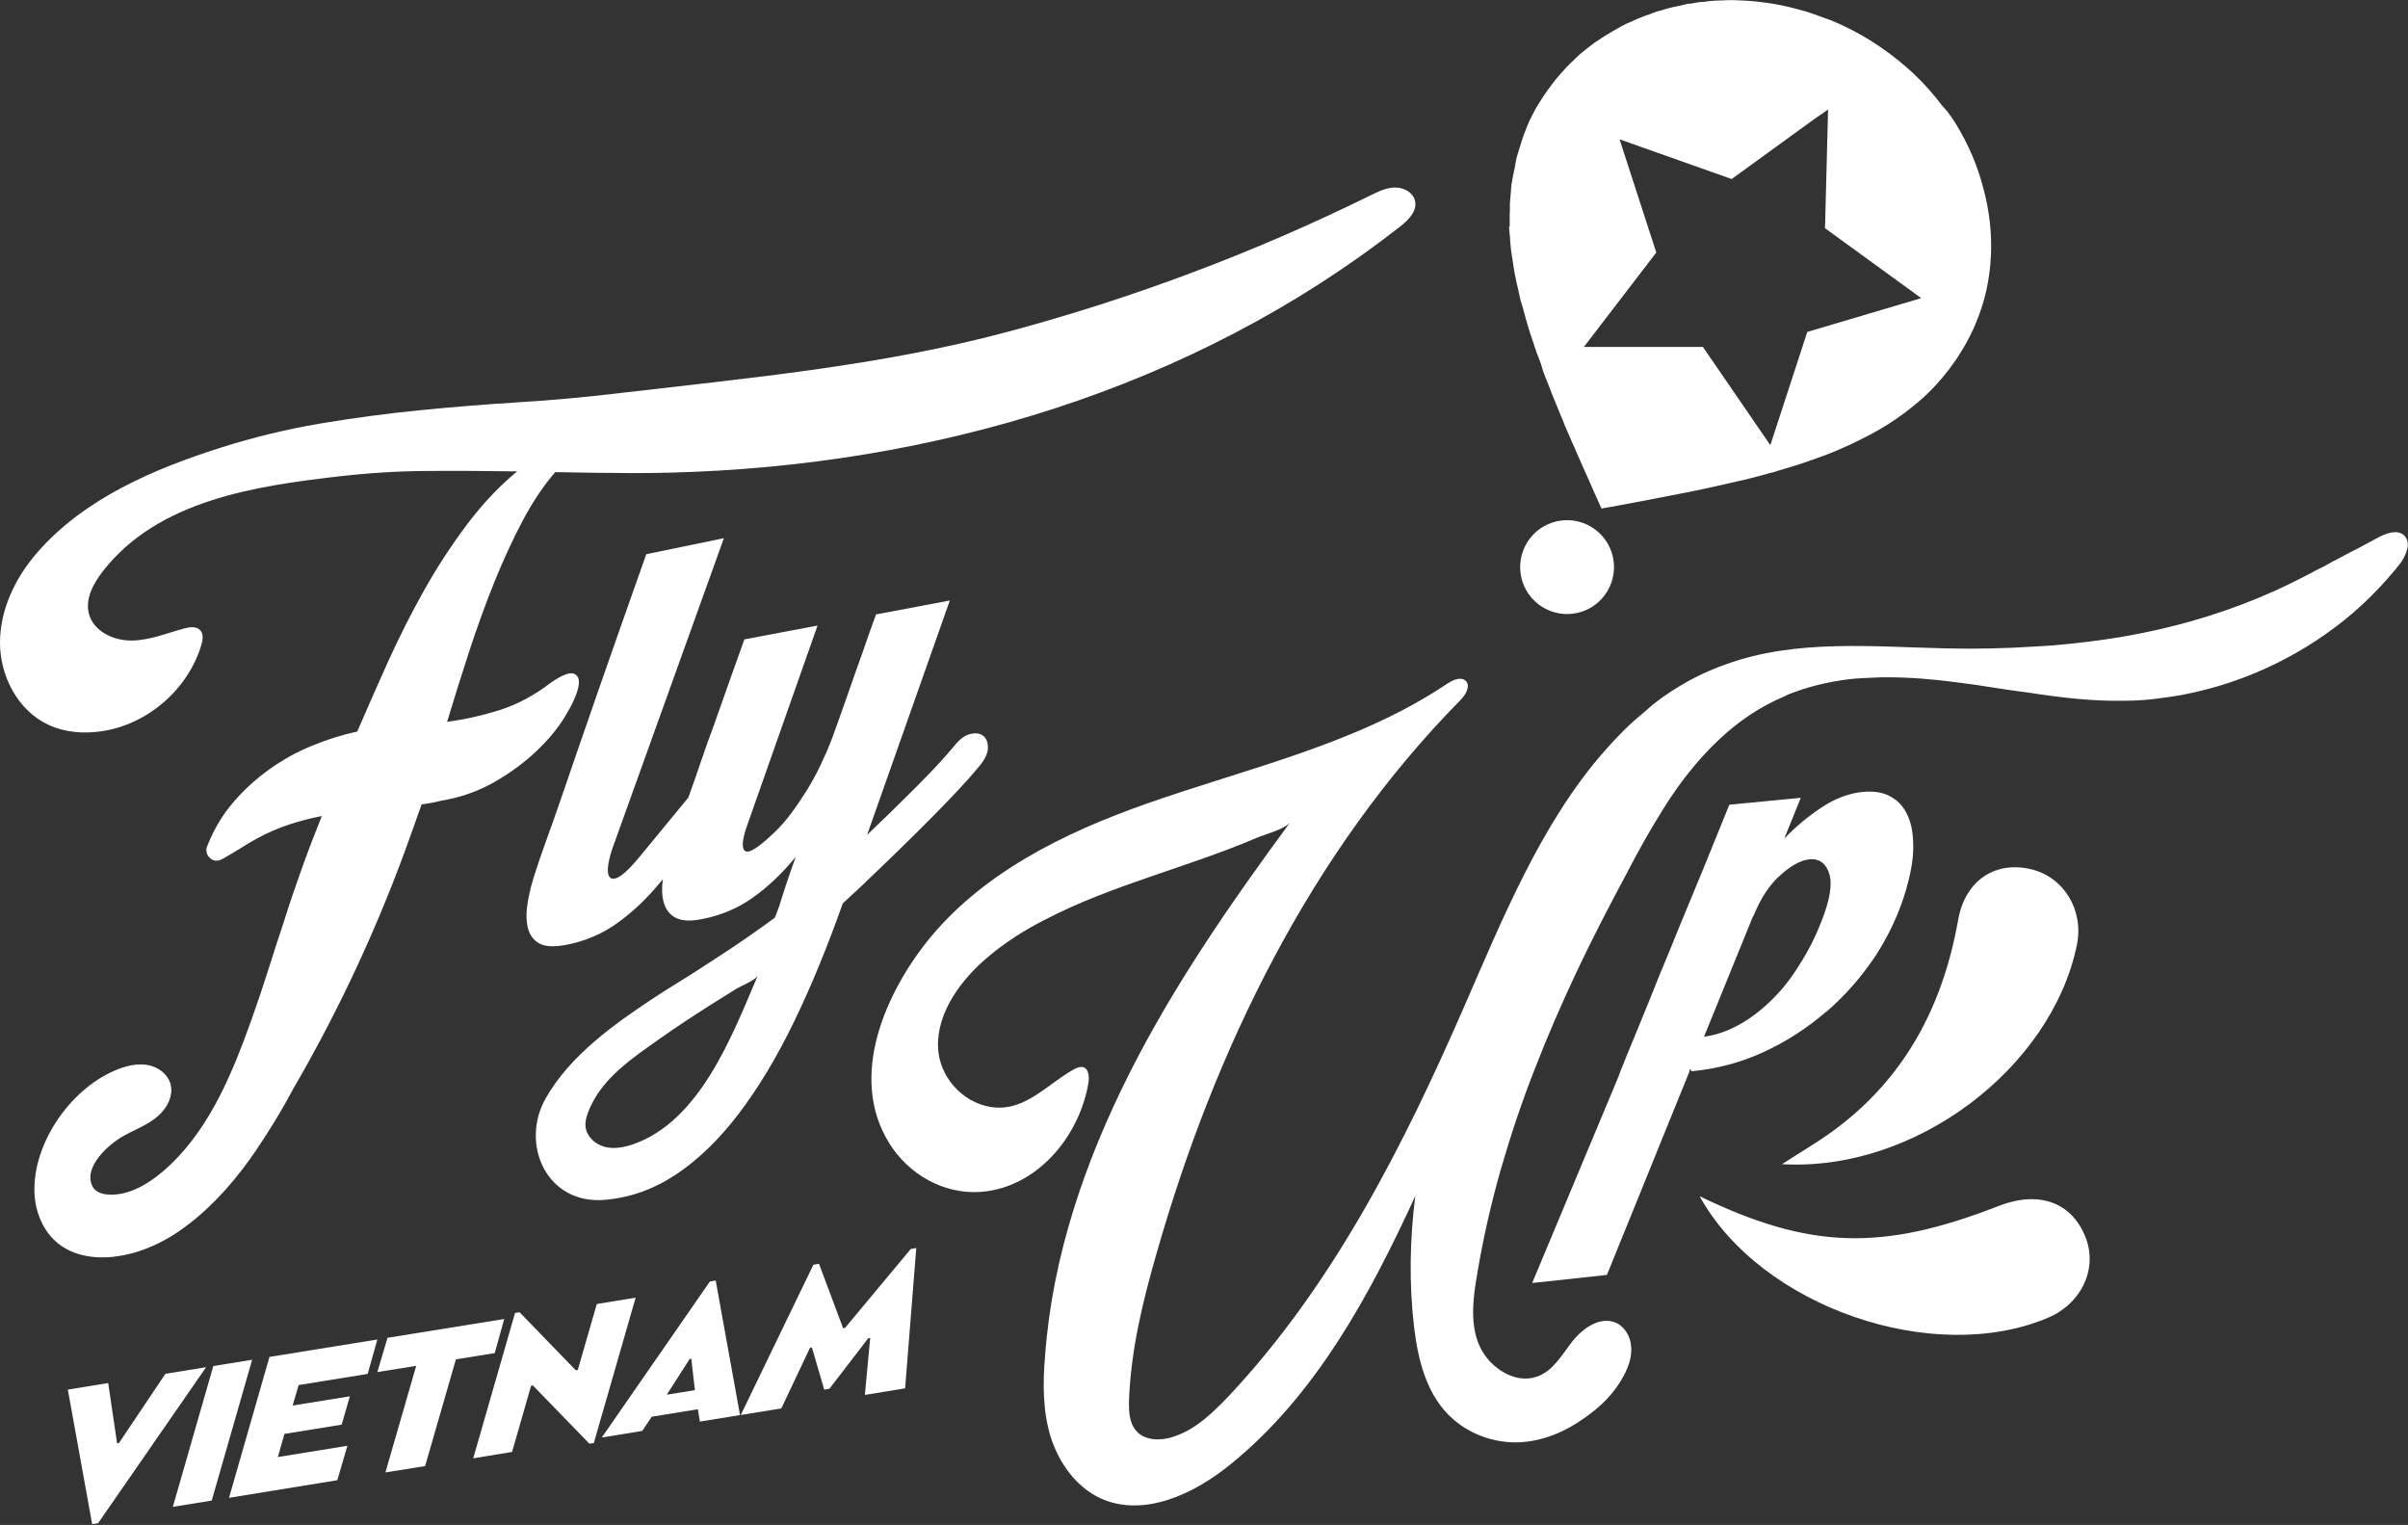 <svg width="199" height="126" viewBox="0 0 199 126" fill="none" xmlns="http://www.w3.org/2000/svg">
<rect x="0" y="0" width="199" height="126" fill="#333333" stroke="none"/>
<g clip-path="url(#clip0_1250_1505)">
<path d="M132.332 49.515C133.799 47.954 133.723 45.499 132.162 44.033C130.601 42.566 128.147 42.642 126.68 44.203C125.213 45.764 125.29 48.218 126.85 49.685C128.411 51.152 130.866 51.076 132.332 49.515Z" fill="white"/>
<path d="M124.708 18.715C124.726 19.014 124.761 19.312 124.787 19.619C124.805 19.97 124.831 20.312 124.875 20.672C124.893 20.804 124.919 20.927 124.937 21.058H124.928C124.945 21.19 124.98 21.339 125.007 21.488C125.007 21.514 125.016 21.549 125.007 21.593C125.024 21.646 125.024 21.707 125.042 21.76C125.086 22.058 125.13 22.366 125.191 22.673C125.226 22.866 125.279 23.041 125.305 23.234C125.358 23.471 125.41 23.699 125.463 23.919C125.524 24.191 125.577 24.427 125.63 24.682C125.63 24.682 125.63 24.691 125.63 24.699C125.665 24.822 125.7 24.954 125.744 25.094C125.779 25.226 125.823 25.358 125.867 25.48C125.875 25.515 125.884 25.559 125.893 25.594C125.963 25.823 126.016 26.059 126.077 26.279C126.13 26.437 126.165 26.603 126.218 26.761C126.218 26.77 126.218 26.779 126.226 26.797C126.226 26.797 126.226 26.797 126.226 26.805C126.349 27.165 126.446 27.56 126.551 27.823C126.604 27.981 126.648 28.139 126.709 28.297C126.753 28.411 126.788 28.516 126.814 28.63C126.849 28.709 126.867 28.779 126.893 28.85C126.946 29.025 127.007 29.192 127.077 29.35C127.139 29.508 127.192 29.666 127.253 29.815C127.27 29.885 127.306 29.964 127.332 30.034C127.385 30.192 127.428 30.332 127.464 30.473C127.516 30.648 127.578 30.815 127.639 30.973C127.674 31.017 127.683 31.087 127.7 31.14C127.753 31.254 127.806 31.385 127.85 31.5C127.92 31.666 127.981 31.833 128.043 32C128.192 32.386 128.332 32.754 128.49 33.132H128.499C128.56 33.298 128.613 33.447 128.683 33.596C128.78 33.851 128.894 34.132 129.017 34.413C129.131 34.676 129.236 34.921 129.332 35.193C129.473 35.518 129.604 35.816 129.745 36.132C129.859 36.413 129.99 36.703 130.113 36.966H130.122C130.192 37.168 130.262 37.343 130.35 37.519C130.499 37.878 130.657 38.238 130.815 38.58C130.859 38.659 130.894 38.756 130.938 38.852C131.052 39.089 131.157 39.335 131.263 39.581C131.614 40.379 131.973 41.204 132.351 42.02C132.368 42.02 132.395 42.02 132.412 42.011H132.43L132.447 42.002C132.5 41.985 132.561 41.985 132.614 41.967C132.781 41.932 132.939 41.906 133.097 41.888C134.737 41.581 136.378 41.283 137.949 40.967C139.774 40.625 141.564 40.247 143.292 39.835C143.292 39.844 143.275 39.835 143.266 39.852C143.45 39.8 143.643 39.756 143.819 39.721L143.889 39.703C144.056 39.66 144.222 39.633 144.389 39.589C144.433 39.563 144.486 39.554 144.512 39.554C145.117 39.405 145.714 39.247 146.302 39.072C146.363 39.072 146.416 39.045 146.486 39.036C146.644 38.984 146.784 38.94 146.942 38.896L146.995 38.879C147.179 38.826 147.364 38.764 147.548 38.712C147.802 38.633 148.065 38.563 148.311 38.484C148.443 38.44 148.583 38.396 148.715 38.352C148.767 38.335 148.811 38.317 148.873 38.3C149.338 38.15 149.803 37.984 150.259 37.817C150.417 37.764 150.566 37.712 150.706 37.659C151.294 37.44 151.856 37.212 152.409 36.957C152.54 36.904 152.654 36.852 152.786 36.79C153.216 36.589 153.646 36.378 154.067 36.159C154.225 36.08 154.383 36.001 154.523 35.931C155.041 35.65 155.541 35.369 156.024 35.062C156.024 35.062 156.05 35.044 156.068 35.035C156.559 34.72 157.024 34.395 157.48 34.053C157.603 33.956 157.726 33.86 157.858 33.754C158.226 33.482 158.568 33.175 158.902 32.886C158.998 32.789 159.095 32.71 159.191 32.614C159.604 32.228 159.981 31.833 160.358 31.394C160.446 31.306 160.516 31.201 160.604 31.096C160.902 30.754 161.183 30.385 161.446 29.999C161.551 29.859 161.622 29.745 161.727 29.604C162.043 29.113 162.359 28.604 162.631 28.086C162.929 27.525 163.192 26.963 163.412 26.384C163.868 25.243 164.184 24.068 164.359 22.866C164.456 22.269 164.508 21.672 164.535 21.084C164.614 19.233 164.403 17.382 163.912 15.583C163.912 15.557 163.894 15.53 163.885 15.504C163.885 15.486 163.885 15.469 163.877 15.451C163.412 13.67 162.683 11.968 161.701 10.345C161.551 10.099 161.043 9.257 160.534 8.774C159.832 7.827 159.033 6.932 158.147 6.089C156.699 4.747 155.067 3.545 153.207 2.562C152.549 2.22 151.909 1.921 151.242 1.649C151.022 1.562 150.794 1.5 150.575 1.413C150.136 1.237 149.689 1.097 149.241 0.948C148.978 0.869 148.715 0.816 148.46 0.737C148.048 0.623 147.636 0.526 147.223 0.439C146.942 0.377 146.67 0.351 146.39 0.289C145.995 0.228 145.582 0.175 145.196 0.132C144.907 0.096 144.626 0.079 144.336 0.061C143.95 0.035 143.564 0.026 143.178 0.009C142.897 0.009 142.617 0.017 142.327 0.035C141.941 0.035 141.564 0.061 141.186 0.096C141.143 0.096 141.072 0.114 141.02 0.132C140.923 0.14 140.818 0.149 140.73 0.158C140.73 0.158 140.73 0.158 140.721 0.158C140.721 0.158 140.713 0.158 140.704 0.158C140.581 0.167 140.476 0.167 140.37 0.184C140.274 0.202 140.195 0.21 140.116 0.228C140.09 0.228 140.055 0.237 140.019 0.246L139.923 0.263L139.677 0.307C139.616 0.307 139.563 0.307 139.502 0.307C139.318 0.36 139.124 0.404 138.931 0.447C138.8 0.474 138.659 0.5 138.519 0.535C138.466 0.544 138.423 0.553 138.37 0.561C137.993 0.64 137.624 0.754 137.256 0.869C137.194 0.877 137.124 0.904 137.054 0.921C137.054 0.921 137.036 0.921 137.027 0.93C136.966 0.939 136.905 0.956 136.843 0.974C136.843 0.974 136.826 0.991 136.817 1C136.668 1.035 136.519 1.097 136.404 1.149C136.255 1.202 136.115 1.246 135.975 1.298L135.922 1.316H135.913C135.913 1.316 135.834 1.342 135.799 1.369C135.764 1.377 135.729 1.386 135.685 1.413C135.597 1.439 135.501 1.474 135.431 1.509C135.194 1.606 134.957 1.711 134.72 1.825C134.483 1.921 134.246 2.027 134.018 2.158C133.746 2.308 133.474 2.474 133.202 2.623C133.114 2.676 133.018 2.729 132.93 2.79C132.851 2.834 132.763 2.878 132.693 2.93C132.456 3.071 132.228 3.229 132.009 3.378C131.991 3.378 131.956 3.396 131.947 3.413C131.921 3.431 131.903 3.448 131.886 3.448C131.605 3.65 131.333 3.861 131.07 4.071C131.061 4.071 131.052 4.089 131.043 4.097C130.885 4.22 130.719 4.343 130.561 4.484C130.438 4.589 130.324 4.694 130.219 4.799C130.219 4.799 130.21 4.808 130.201 4.817C130.192 4.817 130.184 4.817 130.192 4.835C129.912 5.098 129.64 5.361 129.368 5.642C129.368 5.642 129.368 5.642 129.368 5.659C129.139 5.887 128.929 6.133 128.718 6.388C128.648 6.467 128.578 6.545 128.516 6.633C128.35 6.835 128.192 7.063 128.025 7.283C127.946 7.37 127.885 7.467 127.814 7.572C127.814 7.581 127.797 7.598 127.788 7.607C127.753 7.651 127.727 7.704 127.692 7.748C127.569 7.932 127.446 8.099 127.332 8.292C127.192 8.511 127.06 8.73 126.928 8.941L126.612 9.546C126.358 10.029 126.147 10.546 125.963 11.064C125.937 11.126 125.902 11.178 125.893 11.248C125.832 11.424 125.761 11.608 125.717 11.784C125.682 11.871 125.665 11.942 125.638 12.038C125.638 12.038 125.63 12.038 125.63 12.056V12.073C125.612 12.108 125.586 12.152 125.577 12.196C125.577 12.196 125.577 12.205 125.577 12.24C125.551 12.284 125.524 12.389 125.489 12.521C125.463 12.565 125.454 12.608 125.445 12.661C125.402 12.802 125.349 12.951 125.331 13.056C125.314 13.152 125.296 13.214 125.287 13.249C125.27 13.31 125.261 13.381 125.252 13.433C125.235 13.582 125.2 13.732 125.173 13.889C125.13 14.118 125.068 14.337 125.033 14.565C125.007 14.67 124.989 14.793 124.972 14.899C124.945 15.004 124.937 15.109 124.928 15.214C124.928 15.214 124.91 15.214 124.901 15.214C124.901 15.258 124.901 15.302 124.901 15.346C124.893 15.513 124.875 15.653 124.866 15.793C124.84 16.127 124.796 16.478 124.779 16.82C124.779 16.969 124.779 17.11 124.779 17.259C124.779 17.408 124.779 17.548 124.761 17.706C124.77 18.049 124.761 18.408 124.761 18.75L124.708 18.715ZM158.788 24.629L149.355 27.428L146.302 36.782L140.73 28.665H137.361H131.728H130.894L131.324 28.104L136.878 20.865L133.851 11.538C133.851 11.538 133.895 11.538 133.921 11.538L143.108 14.793L149.917 9.853L151.075 9.046L150.821 18.856L158.779 24.638L158.788 24.629Z" fill="white"/>
<path d="M64.456 74.722L64.034 75.827C62.455 76.985 60.937 78.038 59.481 78.977C58.296 79.749 57.112 80.53 55.901 81.267C55.286 81.644 54.681 82.03 54.076 82.425C50.75 84.619 47.091 87.225 45.091 90.761C42.968 94.507 45.152 99.553 49.978 99.14C52.084 98.965 54.049 98.254 55.892 97.026C57.734 95.797 59.454 94.121 61.069 91.998C62.683 89.875 64.201 87.348 65.623 84.417C67.044 81.486 68.378 78.231 69.65 74.642C70.598 73.783 71.598 72.835 72.668 71.8C73.739 70.773 74.792 69.746 75.827 68.72C76.862 67.693 77.828 66.719 78.722 65.772C79.618 64.833 80.363 63.999 80.96 63.271C81.416 62.718 81.644 62.218 81.644 61.771C81.644 61.323 81.513 60.998 81.249 60.797C80.995 60.595 80.635 60.542 80.197 60.648C79.758 60.744 79.337 61.051 78.916 61.569C78.108 62.552 77.038 63.701 75.704 65.035C74.371 66.368 73.028 67.684 71.659 68.983L78.494 49.618L72.396 50.768C72.037 51.733 71.677 52.768 71.291 53.891C70.94 54.856 70.554 55.945 70.133 57.164C69.711 58.375 69.255 59.656 68.764 61.007C68.483 61.744 68.167 62.473 67.816 63.21C67.465 63.947 67.079 64.649 66.667 65.316C66.246 65.991 65.816 66.623 65.377 67.211C64.938 67.799 64.508 68.29 64.087 68.694C62.753 69.983 61.92 70.536 61.595 70.326C61.262 70.124 61.323 69.378 61.779 68.106L67.562 51.689L61.516 52.83C60.604 55.374 59.761 57.743 58.989 59.946C58.638 60.876 58.296 61.832 57.963 62.815C57.629 63.797 57.313 64.728 56.989 65.614C56.954 65.71 56.919 65.807 56.883 65.903L52.83 70.826C52.233 71.545 51.742 72.045 51.364 72.317C50.978 72.589 50.689 72.668 50.496 72.563C50.303 72.458 50.215 72.203 50.233 71.8C50.25 71.405 50.364 70.878 50.566 70.229L59.823 44.468L53.409 45.793C51.9 50.039 50.54 53.926 49.303 57.471C48.776 58.972 48.25 60.49 47.723 62.034C47.197 63.569 46.705 64.991 46.258 66.298C45.802 67.606 45.398 68.755 45.038 69.738C44.687 70.72 44.441 71.44 44.301 71.896C43.985 72.817 43.757 73.686 43.617 74.511C43.476 75.327 43.476 76.038 43.617 76.643C43.766 77.248 44.073 77.678 44.564 77.95C45.056 78.222 45.793 78.257 46.767 78.073C48.346 77.775 49.767 77.169 51.022 76.266C52.286 75.362 53.479 74.23 54.602 72.861L54.778 72.651C54.681 73.361 54.699 73.984 54.839 74.52C54.997 75.125 55.322 75.555 55.813 75.818C56.304 76.09 57.024 76.134 57.971 75.95C59.542 75.651 60.964 75.064 62.201 74.177C63.447 73.3 64.631 72.177 65.754 70.808C65.438 71.694 65.166 72.484 64.938 73.168C64.71 73.862 64.543 74.379 64.438 74.722H64.456ZM52.259 94.569C51.715 94.753 51.136 94.876 50.566 94.85C50.347 94.841 50.127 94.806 49.917 94.744C49.153 94.525 48.469 93.884 48.39 93.095C48.346 92.665 48.469 92.244 48.627 91.84C49.697 89.085 52.303 87.4 54.62 85.76C55.971 84.803 57.357 83.899 58.752 83.013C59.454 82.566 60.156 82.136 60.858 81.697C61.209 81.478 62.464 80.978 62.622 80.609C60.525 85.523 57.849 92.674 52.259 94.569Z" fill="white"/>
<path d="M150.926 83.61C152.479 82.267 153.821 80.732 154.98 79.004C156.111 77.266 156.954 75.441 157.524 73.511C157.875 72.282 158.094 71.15 158.112 70.124C158.13 69.097 158.007 68.194 157.691 67.474C157.375 66.728 156.91 66.193 156.278 65.842C155.646 65.465 154.839 65.342 153.883 65.439C152.795 65.552 151.689 65.965 150.601 66.676C149.513 67.386 148.443 68.255 147.451 69.299L148.82 65.921L142.915 66.491C141.45 70.133 140.081 73.458 138.809 76.512C138.291 77.819 137.747 79.118 137.194 80.442C136.676 81.776 136.159 82.996 135.703 84.136C135.246 85.277 134.816 86.286 134.457 87.163C134.088 88.041 133.851 88.681 133.693 89.103L126.621 106.011L132.798 105.344L139.616 88.541L139.651 88.322L139.809 88.515C141.88 88.313 143.845 87.804 145.732 86.935C147.618 86.067 149.338 84.961 150.917 83.592L150.926 83.61ZM140.818 85.672L144.863 75.731L144.924 75.652C145.53 74.16 146.284 73.028 147.214 72.239C148.144 71.414 148.978 71.019 149.68 70.993C150.408 70.975 150.908 71.37 151.172 72.195C151.435 73.019 151.242 74.336 150.54 76.09C150.048 77.371 149.452 78.556 148.759 79.635C148.083 80.741 147.337 81.715 146.521 82.513C145.696 83.347 144.801 84.057 143.828 84.61C142.854 85.163 141.862 85.523 140.827 85.663L140.818 85.672Z" fill="white"/>
<path d="M165.184 99.64C155.541 103.405 149.557 103.238 140.458 98.842C145.547 108.029 159.832 112.898 169.273 108.871C172.028 107.695 173.362 104.835 172.361 102.255C171.229 99.342 168.509 98.351 165.184 99.64Z" fill="white"/>
<path d="M151.426 93.49C150.233 94.359 148.952 95.104 147.267 96.192C158.27 96.842 169.527 88.26 171.633 78.1C172.23 75.24 170.598 72.511 167.904 71.835C164.973 71.107 162.42 72.669 161.824 76.003C160.551 83.18 157.384 89.155 151.426 93.49Z" fill="white"/>
<path d="M9.432 103.834C11.714 103.58 13.846 102.518 15.653 101.106C17.82 99.421 19.672 97.254 21.199 94.99C22.339 93.305 23.348 91.638 24.217 89.997C28.139 83.25 31.403 76.187 34 68.834L34.843 66.465C35.369 66.403 35.913 66.298 36.474 66.158C38.089 65.886 39.554 65.368 40.897 64.596C42.23 63.824 43.389 62.964 44.371 62.025C45.354 61.086 46.135 60.139 46.705 59.182C47.293 58.226 47.644 57.436 47.785 56.822C47.925 56.199 47.811 55.822 47.442 55.672C47.074 55.523 46.433 55.778 45.521 56.41C44.152 57.462 42.748 58.208 41.309 58.664C39.87 59.121 38.414 59.445 36.948 59.647C37.51 57.778 38.115 55.848 38.765 53.856C39.414 51.864 40.107 49.952 40.844 48.118C41.581 46.293 42.371 44.582 43.204 43.002C44.047 41.423 44.942 40.098 45.889 39.01C47.96 39.054 50.004 39.08 52.04 39.089C53.146 39.089 54.251 39.089 55.357 39.054C77.012 38.51 98.491 32.193 115.688 18.733C116.373 18.198 117.127 17.461 116.943 16.61C116.794 15.908 116.013 15.486 115.294 15.495C114.574 15.495 113.907 15.829 113.258 16.145C103.65 20.874 93.577 24.664 83.233 27.428C72.598 30.271 61.63 31.254 50.733 32.535C48.206 32.833 45.591 33.07 42.897 33.237C40.195 33.403 37.475 33.623 34.72 33.895C31.973 34.167 29.209 34.535 26.437 35C23.664 35.474 20.944 36.132 18.285 36.975C12.775 38.721 6.958 41.186 3.08 45.652C1.263 47.732 -0.009 50.382 -1.59323e-05 53.137C0.009 55.892 1.492 58.717 3.992 59.884C5.335 60.516 6.879 60.639 8.353 60.428C12.135 59.893 15.478 57.032 16.61 53.391C16.618 53.356 16.627 53.33 16.636 53.295C16.759 52.891 16.838 52.4 16.557 52.084C16.241 51.733 15.688 51.803 15.232 51.926C13.793 52.312 12.38 52.909 10.88 52.926C9.388 52.944 7.739 52.172 7.353 50.733C7.019 49.487 7.713 48.214 8.502 47.197C13.074 41.327 21.093 40.16 28.016 39.361C30.473 39.08 32.921 38.922 35.378 38.914C37.835 38.896 40.283 38.914 42.739 38.949C41.265 40.16 39.888 41.625 38.607 43.318C37.326 45.02 36.141 46.837 35.053 48.767C33.965 50.697 32.974 52.681 32.052 54.707C31.14 56.734 30.297 58.647 29.525 60.446C28.271 60.718 27.025 61.104 25.796 61.613C24.568 62.113 23.401 62.753 22.295 63.543C21.19 64.324 20.189 65.236 19.295 66.272C18.408 67.298 17.698 68.483 17.171 69.799C17.066 70.001 17.031 70.194 17.066 70.387C17.101 70.58 17.189 70.747 17.329 70.878C17.47 71.019 17.628 71.089 17.803 71.115C17.978 71.133 18.172 71.089 18.382 70.975C18.873 70.703 19.338 70.422 19.777 70.15C20.216 69.869 20.681 69.588 21.172 69.316C22.085 68.816 22.988 68.421 23.884 68.132C24.779 67.834 25.682 67.606 26.595 67.43C25.998 68.913 25.436 70.378 24.91 71.852C24.384 73.317 23.892 74.774 23.436 76.231C23.05 77.38 22.638 78.652 22.199 80.047C21.76 81.442 21.277 82.873 20.751 84.347C19.216 88.611 17.434 93.007 14.109 96.21C12.767 97.499 10.81 98.894 8.836 98.693C8.362 98.649 7.853 98.456 7.642 98.026C6.844 96.411 9.011 94.525 10.196 93.867C11.134 93.34 12.161 92.972 12.986 92.279C13.811 91.594 14.407 90.462 14.056 89.453C13.784 88.672 13.012 88.146 12.196 87.997C11.38 87.856 10.547 88.041 9.774 88.339C5.975 89.796 2.781 94.279 2.843 98.394C2.869 100.079 3.554 101.799 4.896 102.817C6.16 103.782 7.853 104.019 9.432 103.843V103.834Z" fill="white"/>
<path d="M198.825 44.415C198.772 44.336 198.719 44.283 198.631 44.196C198.061 43.739 197.228 44.064 196.578 44.389C195.631 44.907 194.683 45.415 193.709 45.907C193.604 45.959 193.516 46.012 193.411 46.065C193.384 46.065 193.384 46.091 193.358 46.091C193.165 46.196 192.981 46.31 192.788 46.389C192.384 46.635 191.972 46.846 191.568 47.039C189.998 47.881 188.374 48.688 186.725 49.364C183.101 50.882 179.311 51.935 175.415 52.61C173.467 52.935 171.466 53.181 169.492 53.339C169.062 53.365 168.65 53.391 168.246 53.417C165.781 53.575 163.324 53.637 160.885 53.575C154.769 53.444 148.443 52.794 142.678 54.874C140.809 55.523 139.107 56.418 137.563 57.498C137.536 57.498 137.51 57.524 137.484 57.55C137.185 57.77 136.887 57.98 136.589 58.226C136.317 58.445 136.071 58.682 135.808 58.901C134.641 59.849 133.588 60.928 132.588 62.069C127.341 68.018 124.068 76.16 121.014 83.145C116.013 94.613 110.169 106.195 101.509 115.39C100.211 116.741 98.833 118.093 97.043 118.689C95.99 119.066 94.665 119.066 93.928 118.259C93.305 117.584 93.279 116.583 93.305 115.662C93.463 111.547 94.437 107.52 95.578 103.571C100.395 86.689 108.344 70.378 120.681 57.857C121.111 57.427 121.55 56.725 121.137 56.26C120.734 55.883 120.084 56.181 119.619 56.48C112.179 61.481 103.203 63.429 94.762 66.403C87.997 68.781 81.074 72.142 76.529 77.898C72.905 82.522 69.983 89.559 73.826 94.964C75.581 97.394 78.529 98.859 81.565 98.429C86.005 97.806 89.252 93.691 89.954 89.445C90.033 88.927 89.954 88.278 89.497 88.172C89.252 88.12 89.015 88.225 88.795 88.33C86.549 89.55 84.707 91.901 81.899 91.471C79.495 91.094 77.599 88.927 77.52 86.523C77.415 83.601 79.495 80.872 81.636 79.082C83.04 77.889 84.61 76.889 86.233 76.055C91.858 73.107 98.079 71.703 103.896 69.211C104.545 68.939 106.195 68.509 106.625 67.939C101.755 74.563 97.052 81.328 93.367 88.629C89.664 95.955 86.953 103.861 86.365 112.056C86.172 114.276 86.172 116.575 86.821 118.707C87.497 120.848 88.901 122.848 90.936 123.796C94.481 125.419 98.649 123.471 101.676 121.006C108.739 115.302 113.223 106.967 116.961 98.824C116.504 102.395 116.443 106.045 116.855 109.59C117.18 112.38 117.908 115.381 120.102 117.276C121.594 118.575 123.594 119.251 125.542 119.172C127.49 119.093 129.359 118.303 130.929 117.171C132.281 116.25 133.474 115.065 134.228 113.6C134.606 112.872 134.878 112.056 134.799 111.249C134.746 110.441 134.281 109.625 133.553 109.301C132.254 108.73 130.824 109.731 129.955 110.819C129.087 111.924 128.358 113.284 127.034 113.74C125.252 114.39 123.243 113.065 122.41 111.494C121.409 109.599 121.734 107.248 122.085 105.221C122.567 102.351 123.217 99.482 124.006 96.701C124.822 93.884 125.735 91.129 126.797 88.427C127.85 85.698 129.017 83.013 130.263 80.363C131.561 77.608 132.965 74.897 134.404 72.221C135.352 70.378 136.352 68.597 137.457 66.833C138.756 64.754 140.274 62.78 142.081 61.095C143.652 59.603 145.486 58.366 147.495 57.524C147.521 57.498 147.548 57.498 147.6 57.471C147.653 57.445 147.706 57.419 147.758 57.392C149.382 56.743 151.057 56.339 152.821 56.12C153.523 56.041 154.225 56.015 154.927 55.988C155.278 55.962 155.629 55.962 155.98 55.962C157.849 55.962 159.744 56.12 161.604 56.366C162.71 56.497 163.824 56.664 164.956 56.848C165.851 56.98 166.711 57.12 167.606 57.225C170.229 57.629 172.879 57.954 175.529 57.901C176.608 57.901 177.696 57.822 178.775 57.656C179.346 57.577 179.942 57.498 180.504 57.383C185.672 56.383 190.542 54.005 194.516 50.592L194.595 50.513C195.841 49.434 196.973 48.241 198.035 46.968C198.035 46.942 198.061 46.916 198.087 46.889C198.14 46.837 198.193 46.758 198.245 46.696C198.517 46.372 198.789 45.916 198.895 45.477C198.895 45.477 198.903 45.459 198.921 45.424C199.026 45.047 199 44.696 198.816 44.398L198.825 44.415Z" fill="white"/>
<path d="M49.32 107.748L47.749 113.196L47.583 113.223L42.941 108.432L42.564 108.485L39.107 120.497L42.318 119.97L43.889 114.504L44.038 114.477L48.706 119.286L49.074 119.233L52.531 107.221L49.32 107.748Z" fill="white"/>
<path d="M13.67 113.513L9.827 119.242L9.678 119.26L8.941 114.276L5.607 114.82L7.616 125.937L8.107 125.858L17.031 112.969L13.67 113.513Z" fill="white"/>
<path d="M41.669 108.985L32.026 110.538L31.184 113.372L34.395 112.855L31.851 121.664L35.132 121.138L37.677 112.319L40.888 111.802L41.669 108.985Z" fill="white"/>
<path d="M69.834 109.722L69.676 109.748L67.684 104.422L67.219 104.501L61.218 116.917L64.57 116.373L66.939 111.363L67.097 111.337L68.115 114.82L68.544 114.75L71.747 110.582L71.914 110.556L71.475 115.259L74.8 114.715L75.722 103.124L75.266 103.203L69.834 109.722Z" fill="white"/>
<path d="M58.665 105.888L49.733 118.777L53.075 118.233L53.865 117.057L57.673 116.443L57.84 117.461L61.157 116.926L59.147 105.809L58.665 105.888ZM55.102 115.241L56.998 112.284L57.129 112.267L57.428 114.864L55.102 115.241Z" fill="white"/>
<path d="M30.385 113.522L31.184 110.679L22.269 112.118L18.926 123.761L27.876 122.305L28.709 119.462L22.962 120.392L23.506 118.479L28.235 117.716L28.911 115.373L24.182 116.136L24.682 114.443L30.385 113.522Z" fill="white"/>
<path d="M17.628 112.872L14.284 124.507L17.496 123.989L20.839 112.354L17.628 112.872Z" fill="white"/>
</g>
<defs>
<clipPath id="clip0_1250_1505">
<rect width="199" height="125.937" fill="white"/>
</clipPath>
</defs>
</svg>
